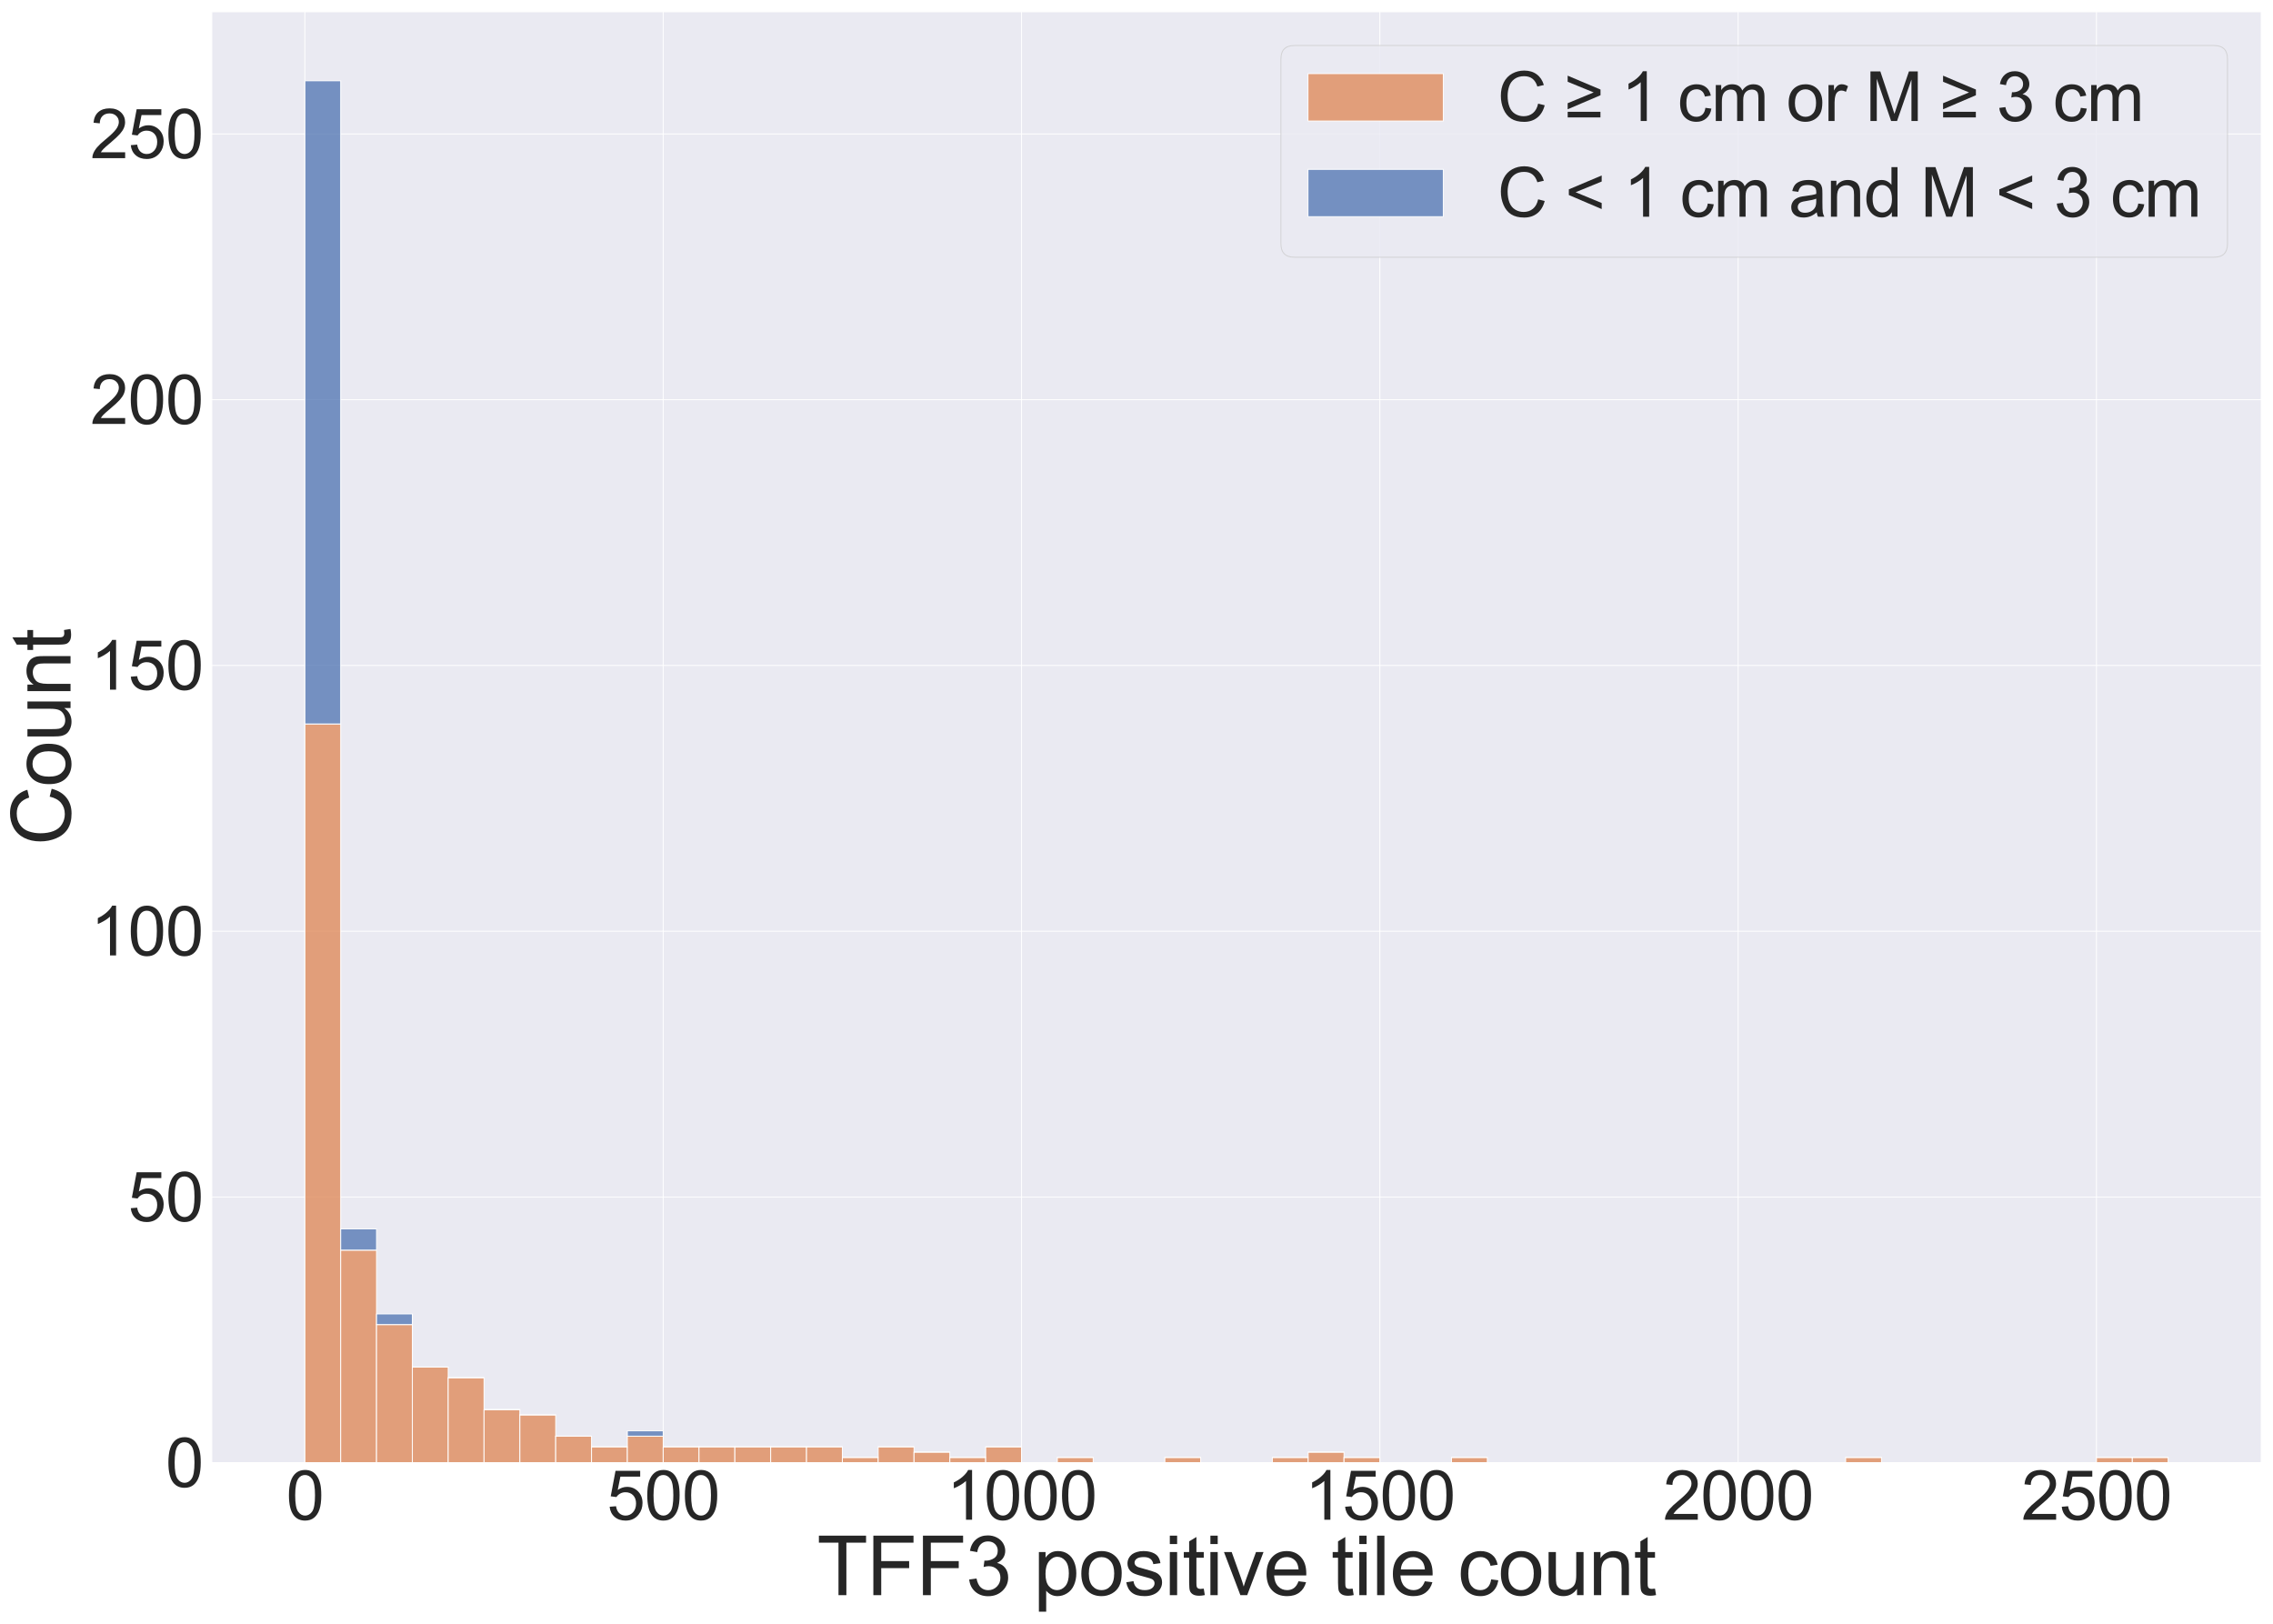 <?xml version="1.0" encoding="utf-8" standalone="no"?>
<!DOCTYPE svg PUBLIC "-//W3C//DTD SVG 1.1//EN"
  "http://www.w3.org/Graphics/SVG/1.1/DTD/svg11.dtd">
<svg height="1800pt" version="1.1" viewBox="0 0 2520 1800" width="2520pt" xmlns="http://www.w3.org/2000/svg" xmlns:xlink="http://www.w3.org/1999/xlink">
 <defs>
  <style type="text/css">*{stroke-linecap:butt;stroke-linejoin:round;}</style>
 </defs>
 <g id="figure_1">
  <g id="patch_1">
   <path d="M 0 1800 
L 2520 1800 
L 2520 0 
L 0 0 
z
" style="fill:#ffffff;"/>
  </g>
  <g id="axes_1">
   <g id="patch_2">
    <path d="M 234.71 1621.54 
L 2507.04 1621.54 
L 2507.04 12.96 
L 234.71 12.96 
z
" style="fill:#eaeaf2;"/>
   </g>
   <g id="matplotlib.axis_1">
    <g id="xtick_1">
     <g id="line2d_1">
      <path clip-path="url(#pf1bf9f53ad)" d="M 337.998 1621.54 
L 337.998 12.96 
" style="fill:none;stroke:#ffffff;stroke-linecap:round;"/>
     </g>
     <g id="text_1">
      <!-- 0 -->
      <g style="fill:#262626;" transform="translate(317.144 1684.724)scale(0.75 -0.75)">
       <defs>
        <path d="M 266 2259 
Q 266 3072 433 3567 
Q 600 4063 929 4331 
Q 1259 4600 1759 4600 
Q 2128 4600 2406 4451 
Q 2684 4303 2865 4023 
Q 3047 3744 3150 3342 
Q 3253 2941 3253 2259 
Q 3253 1453 3087 958 
Q 2922 463 2592 192 
Q 2263 -78 1759 -78 
Q 1097 -78 719 397 
Q 266 969 266 2259 
z
M 844 2259 
Q 844 1131 1108 757 
Q 1372 384 1759 384 
Q 2147 384 2411 759 
Q 2675 1134 2675 2259 
Q 2675 3391 2411 3762 
Q 2147 4134 1753 4134 
Q 1366 4134 1134 3806 
Q 844 3388 844 2259 
z
" id="ArialMT-30" transform="scale(0.016)"/>
       </defs>
       <use xlink:href="#ArialMT-30"/>
      </g>
     </g>
    </g>
    <g id="xtick_2">
     <g id="line2d_2">
      <path clip-path="url(#pf1bf9f53ad)" d="M 735.258 1621.54 
L 735.258 12.96 
" style="fill:none;stroke:#ffffff;stroke-linecap:round;"/>
     </g>
     <g id="text_2">
      <!-- 500 -->
      <g style="fill:#262626;" transform="translate(672.698 1684.724)scale(0.75 -0.75)">
       <defs>
        <path d="M 266 1200 
L 856 1250 
Q 922 819 1161 601 
Q 1400 384 1738 384 
Q 2144 384 2425 690 
Q 2706 997 2706 1503 
Q 2706 1984 2436 2262 
Q 2166 2541 1728 2541 
Q 1456 2541 1237 2417 
Q 1019 2294 894 2097 
L 366 2166 
L 809 4519 
L 3088 4519 
L 3088 3981 
L 1259 3981 
L 1013 2750 
Q 1425 3038 1878 3038 
Q 2478 3038 2890 2622 
Q 3303 2206 3303 1553 
Q 3303 931 2941 478 
Q 2500 -78 1738 -78 
Q 1113 -78 717 272 
Q 322 622 266 1200 
z
" id="ArialMT-35" transform="scale(0.016)"/>
       </defs>
       <use xlink:href="#ArialMT-35"/>
       <use x="55.615" xlink:href="#ArialMT-30"/>
       <use x="111.23" xlink:href="#ArialMT-30"/>
      </g>
     </g>
    </g>
    <g id="xtick_3">
     <g id="line2d_3">
      <path clip-path="url(#pf1bf9f53ad)" d="M 1132.519 1621.54 
L 1132.519 12.96 
" style="fill:none;stroke:#ffffff;stroke-linecap:round;"/>
     </g>
     <g id="text_3">
      <!-- 1000 -->
      <g style="fill:#262626;" transform="translate(1049.105 1684.724)scale(0.75 -0.75)">
       <defs>
        <path d="M 2384 0 
L 1822 0 
L 1822 3584 
Q 1619 3391 1289 3197 
Q 959 3003 697 2906 
L 697 3450 
Q 1169 3672 1522 3987 
Q 1875 4303 2022 4600 
L 2384 4600 
L 2384 0 
z
" id="ArialMT-31" transform="scale(0.016)"/>
       </defs>
       <use xlink:href="#ArialMT-31"/>
       <use x="55.615" xlink:href="#ArialMT-30"/>
       <use x="111.23" xlink:href="#ArialMT-30"/>
       <use x="166.846" xlink:href="#ArialMT-30"/>
      </g>
     </g>
    </g>
    <g id="xtick_4">
     <g id="line2d_4">
      <path clip-path="url(#pf1bf9f53ad)" d="M 1529.779 1621.54 
L 1529.779 12.96 
" style="fill:none;stroke:#ffffff;stroke-linecap:round;"/>
     </g>
     <g id="text_4">
      <!-- 1500 -->
      <g style="fill:#262626;" transform="translate(1446.365 1684.724)scale(0.75 -0.75)">
       <use xlink:href="#ArialMT-31"/>
       <use x="55.615" xlink:href="#ArialMT-35"/>
       <use x="111.23" xlink:href="#ArialMT-30"/>
       <use x="166.846" xlink:href="#ArialMT-30"/>
      </g>
     </g>
    </g>
    <g id="xtick_5">
     <g id="line2d_5">
      <path clip-path="url(#pf1bf9f53ad)" d="M 1927.04 1621.54 
L 1927.04 12.96 
" style="fill:none;stroke:#ffffff;stroke-linecap:round;"/>
     </g>
     <g id="text_5">
      <!-- 2000 -->
      <g style="fill:#262626;" transform="translate(1843.626 1684.724)scale(0.75 -0.75)">
       <defs>
        <path d="M 3222 541 
L 3222 0 
L 194 0 
Q 188 203 259 391 
Q 375 700 629 1000 
Q 884 1300 1366 1694 
Q 2113 2306 2375 2664 
Q 2638 3022 2638 3341 
Q 2638 3675 2398 3904 
Q 2159 4134 1775 4134 
Q 1369 4134 1125 3890 
Q 881 3647 878 3216 
L 300 3275 
Q 359 3922 746 4261 
Q 1134 4600 1788 4600 
Q 2447 4600 2831 4234 
Q 3216 3869 3216 3328 
Q 3216 3053 3103 2787 
Q 2991 2522 2730 2228 
Q 2469 1934 1863 1422 
Q 1356 997 1212 845 
Q 1069 694 975 541 
L 3222 541 
z
" id="ArialMT-32" transform="scale(0.016)"/>
       </defs>
       <use xlink:href="#ArialMT-32"/>
       <use x="55.615" xlink:href="#ArialMT-30"/>
       <use x="111.23" xlink:href="#ArialMT-30"/>
       <use x="166.846" xlink:href="#ArialMT-30"/>
      </g>
     </g>
    </g>
    <g id="xtick_6">
     <g id="line2d_6">
      <path clip-path="url(#pf1bf9f53ad)" d="M 2324.3 1621.54 
L 2324.3 12.96 
" style="fill:none;stroke:#ffffff;stroke-linecap:round;"/>
     </g>
     <g id="text_6">
      <!-- 2500 -->
      <g style="fill:#262626;" transform="translate(2240.886 1684.724)scale(0.75 -0.75)">
       <use xlink:href="#ArialMT-32"/>
       <use x="55.615" xlink:href="#ArialMT-35"/>
       <use x="111.23" xlink:href="#ArialMT-30"/>
       <use x="166.846" xlink:href="#ArialMT-30"/>
      </g>
     </g>
    </g>
    <g id="text_7">
     <!-- TFF3 positive tile count -->
     <g style="fill:#262626;" transform="translate(905.723 1768.317)scale(0.9 -0.9)">
      <defs>
       <path d="M 1659 0 
L 1659 4041 
L 150 4041 
L 150 4581 
L 3781 4581 
L 3781 4041 
L 2266 4041 
L 2266 0 
L 1659 0 
z
" id="ArialMT-54" transform="scale(0.016)"/>
       <path d="M 525 0 
L 525 4581 
L 3616 4581 
L 3616 4041 
L 1131 4041 
L 1131 2622 
L 3281 2622 
L 3281 2081 
L 1131 2081 
L 1131 0 
L 525 0 
z
" id="ArialMT-46" transform="scale(0.016)"/>
       <path d="M 269 1209 
L 831 1284 
Q 928 806 1161 595 
Q 1394 384 1728 384 
Q 2125 384 2398 659 
Q 2672 934 2672 1341 
Q 2672 1728 2419 1979 
Q 2166 2231 1775 2231 
Q 1616 2231 1378 2169 
L 1441 2663 
Q 1497 2656 1531 2656 
Q 1891 2656 2178 2843 
Q 2466 3031 2466 3422 
Q 2466 3731 2256 3934 
Q 2047 4138 1716 4138 
Q 1388 4138 1169 3931 
Q 950 3725 888 3313 
L 325 3413 
Q 428 3978 793 4289 
Q 1159 4600 1703 4600 
Q 2078 4600 2393 4439 
Q 2709 4278 2876 4000 
Q 3044 3722 3044 3409 
Q 3044 3113 2884 2869 
Q 2725 2625 2413 2481 
Q 2819 2388 3044 2092 
Q 3269 1797 3269 1353 
Q 3269 753 2831 336 
Q 2394 -81 1725 -81 
Q 1122 -81 723 278 
Q 325 638 269 1209 
z
" id="ArialMT-33" transform="scale(0.016)"/>
       <path id="ArialMT-20" transform="scale(0.016)"/>
       <path d="M 422 -1272 
L 422 3319 
L 934 3319 
L 934 2888 
Q 1116 3141 1344 3267 
Q 1572 3394 1897 3394 
Q 2322 3394 2647 3175 
Q 2972 2956 3137 2557 
Q 3303 2159 3303 1684 
Q 3303 1175 3120 767 
Q 2938 359 2589 142 
Q 2241 -75 1856 -75 
Q 1575 -75 1351 44 
Q 1128 163 984 344 
L 984 -1272 
L 422 -1272 
z
M 931 1641 
Q 931 1000 1190 694 
Q 1450 388 1819 388 
Q 2194 388 2461 705 
Q 2728 1022 2728 1688 
Q 2728 2322 2467 2637 
Q 2206 2953 1844 2953 
Q 1484 2953 1207 2617 
Q 931 2281 931 1641 
z
" id="ArialMT-70" transform="scale(0.016)"/>
       <path d="M 213 1659 
Q 213 2581 725 3025 
Q 1153 3394 1769 3394 
Q 2453 3394 2887 2945 
Q 3322 2497 3322 1706 
Q 3322 1066 3130 698 
Q 2938 331 2570 128 
Q 2203 -75 1769 -75 
Q 1072 -75 642 372 
Q 213 819 213 1659 
z
M 791 1659 
Q 791 1022 1069 705 
Q 1347 388 1769 388 
Q 2188 388 2466 706 
Q 2744 1025 2744 1678 
Q 2744 2294 2464 2611 
Q 2184 2928 1769 2928 
Q 1347 2928 1069 2612 
Q 791 2297 791 1659 
z
" id="ArialMT-6f" transform="scale(0.016)"/>
       <path d="M 197 991 
L 753 1078 
Q 800 744 1014 566 
Q 1228 388 1613 388 
Q 2000 388 2187 545 
Q 2375 703 2375 916 
Q 2375 1106 2209 1216 
Q 2094 1291 1634 1406 
Q 1016 1563 777 1677 
Q 538 1791 414 1992 
Q 291 2194 291 2438 
Q 291 2659 392 2848 
Q 494 3038 669 3163 
Q 800 3259 1026 3326 
Q 1253 3394 1513 3394 
Q 1903 3394 2198 3281 
Q 2494 3169 2634 2976 
Q 2775 2784 2828 2463 
L 2278 2388 
Q 2241 2644 2061 2787 
Q 1881 2931 1553 2931 
Q 1166 2931 1000 2803 
Q 834 2675 834 2503 
Q 834 2394 903 2306 
Q 972 2216 1119 2156 
Q 1203 2125 1616 2013 
Q 2213 1853 2448 1751 
Q 2684 1650 2818 1456 
Q 2953 1263 2953 975 
Q 2953 694 2789 445 
Q 2625 197 2315 61 
Q 2006 -75 1616 -75 
Q 969 -75 630 194 
Q 291 463 197 991 
z
" id="ArialMT-73" transform="scale(0.016)"/>
       <path d="M 425 3934 
L 425 4581 
L 988 4581 
L 988 3934 
L 425 3934 
z
M 425 0 
L 425 3319 
L 988 3319 
L 988 0 
L 425 0 
z
" id="ArialMT-69" transform="scale(0.016)"/>
       <path d="M 1650 503 
L 1731 6 
Q 1494 -44 1306 -44 
Q 1000 -44 831 53 
Q 663 150 594 308 
Q 525 466 525 972 
L 525 2881 
L 113 2881 
L 113 3319 
L 525 3319 
L 525 4141 
L 1084 4478 
L 1084 3319 
L 1650 3319 
L 1650 2881 
L 1084 2881 
L 1084 941 
Q 1084 700 1114 631 
Q 1144 563 1211 522 
Q 1278 481 1403 481 
Q 1497 481 1650 503 
z
" id="ArialMT-74" transform="scale(0.016)"/>
       <path d="M 1344 0 
L 81 3319 
L 675 3319 
L 1388 1331 
Q 1503 1009 1600 663 
Q 1675 925 1809 1294 
L 2547 3319 
L 3125 3319 
L 1869 0 
L 1344 0 
z
" id="ArialMT-76" transform="scale(0.016)"/>
       <path d="M 2694 1069 
L 3275 997 
Q 3138 488 2766 206 
Q 2394 -75 1816 -75 
Q 1088 -75 661 373 
Q 234 822 234 1631 
Q 234 2469 665 2931 
Q 1097 3394 1784 3394 
Q 2450 3394 2872 2941 
Q 3294 2488 3294 1666 
Q 3294 1616 3291 1516 
L 816 1516 
Q 847 969 1125 678 
Q 1403 388 1819 388 
Q 2128 388 2347 550 
Q 2566 713 2694 1069 
z
M 847 1978 
L 2700 1978 
Q 2663 2397 2488 2606 
Q 2219 2931 1791 2931 
Q 1403 2931 1139 2672 
Q 875 2413 847 1978 
z
" id="ArialMT-65" transform="scale(0.016)"/>
       <path d="M 409 0 
L 409 4581 
L 972 4581 
L 972 0 
L 409 0 
z
" id="ArialMT-6c" transform="scale(0.016)"/>
       <path d="M 2588 1216 
L 3141 1144 
Q 3050 572 2676 248 
Q 2303 -75 1759 -75 
Q 1078 -75 664 370 
Q 250 816 250 1647 
Q 250 2184 428 2587 
Q 606 2991 970 3192 
Q 1334 3394 1763 3394 
Q 2303 3394 2647 3120 
Q 2991 2847 3088 2344 
L 2541 2259 
Q 2463 2594 2264 2762 
Q 2066 2931 1784 2931 
Q 1359 2931 1093 2626 
Q 828 2322 828 1663 
Q 828 994 1084 691 
Q 1341 388 1753 388 
Q 2084 388 2306 591 
Q 2528 794 2588 1216 
z
" id="ArialMT-63" transform="scale(0.016)"/>
       <path d="M 2597 0 
L 2597 488 
Q 2209 -75 1544 -75 
Q 1250 -75 995 37 
Q 741 150 617 320 
Q 494 491 444 738 
Q 409 903 409 1263 
L 409 3319 
L 972 3319 
L 972 1478 
Q 972 1038 1006 884 
Q 1059 663 1231 536 
Q 1403 409 1656 409 
Q 1909 409 2131 539 
Q 2353 669 2445 892 
Q 2538 1116 2538 1541 
L 2538 3319 
L 3100 3319 
L 3100 0 
L 2597 0 
z
" id="ArialMT-75" transform="scale(0.016)"/>
       <path d="M 422 0 
L 422 3319 
L 928 3319 
L 928 2847 
Q 1294 3394 1984 3394 
Q 2284 3394 2536 3286 
Q 2788 3178 2913 3003 
Q 3038 2828 3088 2588 
Q 3119 2431 3119 2041 
L 3119 0 
L 2556 0 
L 2556 2019 
Q 2556 2363 2490 2533 
Q 2425 2703 2258 2804 
Q 2091 2906 1866 2906 
Q 1506 2906 1245 2678 
Q 984 2450 984 1813 
L 984 0 
L 422 0 
z
" id="ArialMT-6e" transform="scale(0.016)"/>
      </defs>
      <use xlink:href="#ArialMT-54"/>
      <use x="61.084" xlink:href="#ArialMT-46"/>
      <use x="122.168" xlink:href="#ArialMT-46"/>
      <use x="183.252" xlink:href="#ArialMT-33"/>
      <use x="238.867" xlink:href="#ArialMT-20"/>
      <use x="266.65" xlink:href="#ArialMT-70"/>
      <use x="322.266" xlink:href="#ArialMT-6f"/>
      <use x="377.881" xlink:href="#ArialMT-73"/>
      <use x="427.881" xlink:href="#ArialMT-69"/>
      <use x="450.098" xlink:href="#ArialMT-74"/>
      <use x="477.881" xlink:href="#ArialMT-69"/>
      <use x="500.098" xlink:href="#ArialMT-76"/>
      <use x="550.098" xlink:href="#ArialMT-65"/>
      <use x="605.713" xlink:href="#ArialMT-20"/>
      <use x="633.496" xlink:href="#ArialMT-74"/>
      <use x="661.279" xlink:href="#ArialMT-69"/>
      <use x="683.496" xlink:href="#ArialMT-6c"/>
      <use x="705.713" xlink:href="#ArialMT-65"/>
      <use x="761.328" xlink:href="#ArialMT-20"/>
      <use x="789.111" xlink:href="#ArialMT-63"/>
      <use x="839.111" xlink:href="#ArialMT-6f"/>
      <use x="894.727" xlink:href="#ArialMT-75"/>
      <use x="950.342" xlink:href="#ArialMT-6e"/>
      <use x="1005.957" xlink:href="#ArialMT-74"/>
     </g>
    </g>
   </g>
   <g id="matplotlib.axis_2">
    <g id="ytick_1">
     <g id="line2d_7">
      <path clip-path="url(#pf1bf9f53ad)" d="M 234.71 1621.54 
L 2507.04 1621.54 
" style="fill:none;stroke:#ffffff;stroke-linecap:round;"/>
     </g>
     <g id="text_8">
      <!-- 0 -->
      <g style="fill:#262626;" transform="translate(183.503 1648.382)scale(0.75 -0.75)">
       <use xlink:href="#ArialMT-30"/>
      </g>
     </g>
    </g>
    <g id="ytick_2">
     <g id="line2d_8">
      <path clip-path="url(#pf1bf9f53ad)" d="M 234.71 1326.928 
L 2507.04 1326.928 
" style="fill:none;stroke:#ffffff;stroke-linecap:round;"/>
     </g>
     <g id="text_9">
      <!-- 50 -->
      <g style="fill:#262626;" transform="translate(141.796 1353.77)scale(0.75 -0.75)">
       <use xlink:href="#ArialMT-35"/>
       <use x="55.615" xlink:href="#ArialMT-30"/>
      </g>
     </g>
    </g>
    <g id="ytick_3">
     <g id="line2d_9">
      <path clip-path="url(#pf1bf9f53ad)" d="M 234.71 1032.317 
L 2507.04 1032.317 
" style="fill:none;stroke:#ffffff;stroke-linecap:round;"/>
     </g>
     <g id="text_10">
      <!-- 100 -->
      <g style="fill:#262626;" transform="translate(100.089 1059.158)scale(0.75 -0.75)">
       <use xlink:href="#ArialMT-31"/>
       <use x="55.615" xlink:href="#ArialMT-30"/>
       <use x="111.23" xlink:href="#ArialMT-30"/>
      </g>
     </g>
    </g>
    <g id="ytick_4">
     <g id="line2d_10">
      <path clip-path="url(#pf1bf9f53ad)" d="M 234.71 737.705 
L 2507.04 737.705 
" style="fill:none;stroke:#ffffff;stroke-linecap:round;"/>
     </g>
     <g id="text_11">
      <!-- 150 -->
      <g style="fill:#262626;" transform="translate(100.089 764.547)scale(0.75 -0.75)">
       <use xlink:href="#ArialMT-31"/>
       <use x="55.615" xlink:href="#ArialMT-35"/>
       <use x="111.23" xlink:href="#ArialMT-30"/>
      </g>
     </g>
    </g>
    <g id="ytick_5">
     <g id="line2d_11">
      <path clip-path="url(#pf1bf9f53ad)" d="M 234.71 443.093 
L 2507.04 443.093 
" style="fill:none;stroke:#ffffff;stroke-linecap:round;"/>
     </g>
     <g id="text_12">
      <!-- 200 -->
      <g style="fill:#262626;" transform="translate(100.089 469.935)scale(0.75 -0.75)">
       <use xlink:href="#ArialMT-32"/>
       <use x="55.615" xlink:href="#ArialMT-30"/>
       <use x="111.23" xlink:href="#ArialMT-30"/>
      </g>
     </g>
    </g>
    <g id="ytick_6">
     <g id="line2d_12">
      <path clip-path="url(#pf1bf9f53ad)" d="M 234.71 148.481 
L 2507.04 148.481 
" style="fill:none;stroke:#ffffff;stroke-linecap:round;"/>
     </g>
     <g id="text_13">
      <!-- 250 -->
      <g style="fill:#262626;" transform="translate(100.089 175.323)scale(0.75 -0.75)">
       <use xlink:href="#ArialMT-32"/>
       <use x="55.615" xlink:href="#ArialMT-35"/>
       <use x="111.23" xlink:href="#ArialMT-30"/>
      </g>
     </g>
    </g>
    <g id="text_14">
     <!-- Count -->
     <g style="fill:#262626;" transform="translate(78.201 937.323)rotate(-90)scale(0.9 -0.9)">
      <defs>
       <path d="M 3763 1606 
L 4369 1453 
Q 4178 706 3683 314 
Q 3188 -78 2472 -78 
Q 1731 -78 1267 223 
Q 803 525 561 1097 
Q 319 1669 319 2325 
Q 319 3041 592 3573 
Q 866 4106 1370 4382 
Q 1875 4659 2481 4659 
Q 3169 4659 3637 4309 
Q 4106 3959 4291 3325 
L 3694 3184 
Q 3534 3684 3231 3912 
Q 2928 4141 2469 4141 
Q 1941 4141 1586 3887 
Q 1231 3634 1087 3207 
Q 944 2781 944 2328 
Q 944 1744 1114 1308 
Q 1284 872 1643 656 
Q 2003 441 2422 441 
Q 2931 441 3284 734 
Q 3638 1028 3763 1606 
z
" id="ArialMT-43" transform="scale(0.016)"/>
      </defs>
      <use xlink:href="#ArialMT-43"/>
      <use x="72.217" xlink:href="#ArialMT-6f"/>
      <use x="127.832" xlink:href="#ArialMT-75"/>
      <use x="183.447" xlink:href="#ArialMT-6e"/>
      <use x="239.062" xlink:href="#ArialMT-74"/>
     </g>
    </g>
   </g>
   <g id="patch_3">
    <path clip-path="url(#pf1bf9f53ad)" d="M 337.998 1621.54 
L 377.724 1621.54 
L 377.724 802.519 
L 337.998 802.519 
z
" style="fill:#dd8452;fill-opacity:0.75;stroke:#ffffff;stroke-linejoin:miter;"/>
   </g>
   <g id="patch_4">
    <path clip-path="url(#pf1bf9f53ad)" d="M 377.724 1621.54 
L 417.45 1621.54 
L 417.45 1385.851 
L 377.724 1385.851 
z
" style="fill:#dd8452;fill-opacity:0.75;stroke:#ffffff;stroke-linejoin:miter;"/>
   </g>
   <g id="patch_5">
    <path clip-path="url(#pf1bf9f53ad)" d="M 417.45 1621.54 
L 457.176 1621.54 
L 457.176 1468.342 
L 417.45 1468.342 
z
" style="fill:#dd8452;fill-opacity:0.75;stroke:#ffffff;stroke-linejoin:miter;"/>
   </g>
   <g id="patch_6">
    <path clip-path="url(#pf1bf9f53ad)" d="M 457.176 1621.54 
L 496.902 1621.54 
L 496.902 1515.48 
L 457.176 1515.48 
z
" style="fill:#dd8452;fill-opacity:0.75;stroke:#ffffff;stroke-linejoin:miter;"/>
   </g>
   <g id="patch_7">
    <path clip-path="url(#pf1bf9f53ad)" d="M 496.902 1621.54 
L 536.628 1621.54 
L 536.628 1527.264 
L 496.902 1527.264 
z
" style="fill:#dd8452;fill-opacity:0.75;stroke:#ffffff;stroke-linejoin:miter;"/>
   </g>
   <g id="patch_8">
    <path clip-path="url(#pf1bf9f53ad)" d="M 536.628 1621.54 
L 576.354 1621.54 
L 576.354 1562.618 
L 536.628 1562.618 
z
" style="fill:#dd8452;fill-opacity:0.75;stroke:#ffffff;stroke-linejoin:miter;"/>
   </g>
   <g id="patch_9">
    <path clip-path="url(#pf1bf9f53ad)" d="M 576.354 1621.54 
L 616.08 1621.54 
L 616.08 1568.51 
L 576.354 1568.51 
z
" style="fill:#dd8452;fill-opacity:0.75;stroke:#ffffff;stroke-linejoin:miter;"/>
   </g>
   <g id="patch_10">
    <path clip-path="url(#pf1bf9f53ad)" d="M 616.08 1621.54 
L 655.806 1621.54 
L 655.806 1592.079 
L 616.08 1592.079 
z
" style="fill:#dd8452;fill-opacity:0.75;stroke:#ffffff;stroke-linejoin:miter;"/>
   </g>
   <g id="patch_11">
    <path clip-path="url(#pf1bf9f53ad)" d="M 655.806 1621.54 
L 695.532 1621.54 
L 695.532 1603.863 
L 655.806 1603.863 
z
" style="fill:#dd8452;fill-opacity:0.75;stroke:#ffffff;stroke-linejoin:miter;"/>
   </g>
   <g id="patch_12">
    <path clip-path="url(#pf1bf9f53ad)" d="M 695.532 1621.54 
L 735.258 1621.54 
L 735.258 1592.079 
L 695.532 1592.079 
z
" style="fill:#dd8452;fill-opacity:0.75;stroke:#ffffff;stroke-linejoin:miter;"/>
   </g>
   <g id="patch_13">
    <path clip-path="url(#pf1bf9f53ad)" d="M 735.258 1621.54 
L 774.984 1621.54 
L 774.984 1603.863 
L 735.258 1603.863 
z
" style="fill:#dd8452;fill-opacity:0.75;stroke:#ffffff;stroke-linejoin:miter;"/>
   </g>
   <g id="patch_14">
    <path clip-path="url(#pf1bf9f53ad)" d="M 774.984 1621.54 
L 814.71 1621.54 
L 814.71 1603.863 
L 774.984 1603.863 
z
" style="fill:#dd8452;fill-opacity:0.75;stroke:#ffffff;stroke-linejoin:miter;"/>
   </g>
   <g id="patch_15">
    <path clip-path="url(#pf1bf9f53ad)" d="M 814.71 1621.54 
L 854.436 1621.54 
L 854.436 1603.863 
L 814.71 1603.863 
z
" style="fill:#dd8452;fill-opacity:0.75;stroke:#ffffff;stroke-linejoin:miter;"/>
   </g>
   <g id="patch_16">
    <path clip-path="url(#pf1bf9f53ad)" d="M 854.436 1621.54 
L 894.162 1621.54 
L 894.162 1603.863 
L 854.436 1603.863 
z
" style="fill:#dd8452;fill-opacity:0.75;stroke:#ffffff;stroke-linejoin:miter;"/>
   </g>
   <g id="patch_17">
    <path clip-path="url(#pf1bf9f53ad)" d="M 894.162 1621.54 
L 933.888 1621.54 
L 933.888 1603.863 
L 894.162 1603.863 
z
" style="fill:#dd8452;fill-opacity:0.75;stroke:#ffffff;stroke-linejoin:miter;"/>
   </g>
   <g id="patch_18">
    <path clip-path="url(#pf1bf9f53ad)" d="M 933.888 1621.54 
L 973.615 1621.54 
L 973.615 1615.648 
L 933.888 1615.648 
z
" style="fill:#dd8452;fill-opacity:0.75;stroke:#ffffff;stroke-linejoin:miter;"/>
   </g>
   <g id="patch_19">
    <path clip-path="url(#pf1bf9f53ad)" d="M 973.615 1621.54 
L 1013.341 1621.54 
L 1013.341 1603.863 
L 973.615 1603.863 
z
" style="fill:#dd8452;fill-opacity:0.75;stroke:#ffffff;stroke-linejoin:miter;"/>
   </g>
   <g id="patch_20">
    <path clip-path="url(#pf1bf9f53ad)" d="M 1013.341 1621.54 
L 1053.067 1621.54 
L 1053.067 1609.756 
L 1013.341 1609.756 
z
" style="fill:#dd8452;fill-opacity:0.75;stroke:#ffffff;stroke-linejoin:miter;"/>
   </g>
   <g id="patch_21">
    <path clip-path="url(#pf1bf9f53ad)" d="M 1053.067 1621.54 
L 1092.793 1621.54 
L 1092.793 1615.648 
L 1053.067 1615.648 
z
" style="fill:#dd8452;fill-opacity:0.75;stroke:#ffffff;stroke-linejoin:miter;"/>
   </g>
   <g id="patch_22">
    <path clip-path="url(#pf1bf9f53ad)" d="M 1092.793 1621.54 
L 1132.519 1621.54 
L 1132.519 1603.863 
L 1092.793 1603.863 
z
" style="fill:#dd8452;fill-opacity:0.75;stroke:#ffffff;stroke-linejoin:miter;"/>
   </g>
   <g id="patch_23">
    <path clip-path="url(#pf1bf9f53ad)" d="M 1132.519 1621.54 
L 1172.245 1621.54 
L 1172.245 1621.54 
L 1132.519 1621.54 
z
" style="fill:#dd8452;fill-opacity:0.75;stroke:#ffffff;stroke-linejoin:miter;"/>
   </g>
   <g id="patch_24">
    <path clip-path="url(#pf1bf9f53ad)" d="M 1172.245 1621.54 
L 1211.971 1621.54 
L 1211.971 1615.648 
L 1172.245 1615.648 
z
" style="fill:#dd8452;fill-opacity:0.75;stroke:#ffffff;stroke-linejoin:miter;"/>
   </g>
   <g id="patch_25">
    <path clip-path="url(#pf1bf9f53ad)" d="M 1211.971 1621.54 
L 1251.697 1621.54 
L 1251.697 1621.54 
L 1211.971 1621.54 
z
" style="fill:#dd8452;fill-opacity:0.75;stroke:#ffffff;stroke-linejoin:miter;"/>
   </g>
   <g id="patch_26">
    <path clip-path="url(#pf1bf9f53ad)" d="M 1251.697 1621.54 
L 1291.423 1621.54 
L 1291.423 1621.54 
L 1251.697 1621.54 
z
" style="fill:#dd8452;fill-opacity:0.75;stroke:#ffffff;stroke-linejoin:miter;"/>
   </g>
   <g id="patch_27">
    <path clip-path="url(#pf1bf9f53ad)" d="M 1291.423 1621.54 
L 1331.149 1621.54 
L 1331.149 1615.648 
L 1291.423 1615.648 
z
" style="fill:#dd8452;fill-opacity:0.75;stroke:#ffffff;stroke-linejoin:miter;"/>
   </g>
   <g id="patch_28">
    <path clip-path="url(#pf1bf9f53ad)" d="M 1331.149 1621.54 
L 1370.875 1621.54 
L 1370.875 1621.54 
L 1331.149 1621.54 
z
" style="fill:#dd8452;fill-opacity:0.75;stroke:#ffffff;stroke-linejoin:miter;"/>
   </g>
   <g id="patch_29">
    <path clip-path="url(#pf1bf9f53ad)" d="M 1370.875 1621.54 
L 1410.601 1621.54 
L 1410.601 1621.54 
L 1370.875 1621.54 
z
" style="fill:#dd8452;fill-opacity:0.75;stroke:#ffffff;stroke-linejoin:miter;"/>
   </g>
   <g id="patch_30">
    <path clip-path="url(#pf1bf9f53ad)" d="M 1410.601 1621.54 
L 1450.327 1621.54 
L 1450.327 1615.648 
L 1410.601 1615.648 
z
" style="fill:#dd8452;fill-opacity:0.75;stroke:#ffffff;stroke-linejoin:miter;"/>
   </g>
   <g id="patch_31">
    <path clip-path="url(#pf1bf9f53ad)" d="M 1450.327 1621.54 
L 1490.053 1621.54 
L 1490.053 1609.756 
L 1450.327 1609.756 
z
" style="fill:#dd8452;fill-opacity:0.75;stroke:#ffffff;stroke-linejoin:miter;"/>
   </g>
   <g id="patch_32">
    <path clip-path="url(#pf1bf9f53ad)" d="M 1490.053 1621.54 
L 1529.779 1621.54 
L 1529.779 1615.648 
L 1490.053 1615.648 
z
" style="fill:#dd8452;fill-opacity:0.75;stroke:#ffffff;stroke-linejoin:miter;"/>
   </g>
   <g id="patch_33">
    <path clip-path="url(#pf1bf9f53ad)" d="M 1529.779 1621.54 
L 1569.505 1621.54 
L 1569.505 1621.54 
L 1529.779 1621.54 
z
" style="fill:#dd8452;fill-opacity:0.75;stroke:#ffffff;stroke-linejoin:miter;"/>
   </g>
   <g id="patch_34">
    <path clip-path="url(#pf1bf9f53ad)" d="M 1569.505 1621.54 
L 1609.231 1621.54 
L 1609.231 1621.54 
L 1569.505 1621.54 
z
" style="fill:#dd8452;fill-opacity:0.75;stroke:#ffffff;stroke-linejoin:miter;"/>
   </g>
   <g id="patch_35">
    <path clip-path="url(#pf1bf9f53ad)" d="M 1609.231 1621.54 
L 1648.957 1621.54 
L 1648.957 1615.648 
L 1609.231 1615.648 
z
" style="fill:#dd8452;fill-opacity:0.75;stroke:#ffffff;stroke-linejoin:miter;"/>
   </g>
   <g id="patch_36">
    <path clip-path="url(#pf1bf9f53ad)" d="M 1648.957 1621.54 
L 1688.683 1621.54 
L 1688.683 1621.54 
L 1648.957 1621.54 
z
" style="fill:#dd8452;fill-opacity:0.75;stroke:#ffffff;stroke-linejoin:miter;"/>
   </g>
   <g id="patch_37">
    <path clip-path="url(#pf1bf9f53ad)" d="M 1688.683 1621.54 
L 1728.409 1621.54 
L 1728.409 1621.54 
L 1688.683 1621.54 
z
" style="fill:#dd8452;fill-opacity:0.75;stroke:#ffffff;stroke-linejoin:miter;"/>
   </g>
   <g id="patch_38">
    <path clip-path="url(#pf1bf9f53ad)" d="M 1728.409 1621.54 
L 1768.135 1621.54 
L 1768.135 1621.54 
L 1728.409 1621.54 
z
" style="fill:#dd8452;fill-opacity:0.75;stroke:#ffffff;stroke-linejoin:miter;"/>
   </g>
   <g id="patch_39">
    <path clip-path="url(#pf1bf9f53ad)" d="M 1768.135 1621.54 
L 1807.862 1621.54 
L 1807.862 1621.54 
L 1768.135 1621.54 
z
" style="fill:#dd8452;fill-opacity:0.75;stroke:#ffffff;stroke-linejoin:miter;"/>
   </g>
   <g id="patch_40">
    <path clip-path="url(#pf1bf9f53ad)" d="M 1807.862 1621.54 
L 1847.588 1621.54 
L 1847.588 1621.54 
L 1807.862 1621.54 
z
" style="fill:#dd8452;fill-opacity:0.75;stroke:#ffffff;stroke-linejoin:miter;"/>
   </g>
   <g id="patch_41">
    <path clip-path="url(#pf1bf9f53ad)" d="M 1847.588 1621.54 
L 1887.314 1621.54 
L 1887.314 1621.54 
L 1847.588 1621.54 
z
" style="fill:#dd8452;fill-opacity:0.75;stroke:#ffffff;stroke-linejoin:miter;"/>
   </g>
   <g id="patch_42">
    <path clip-path="url(#pf1bf9f53ad)" d="M 1887.314 1621.54 
L 1927.04 1621.54 
L 1927.04 1621.54 
L 1887.314 1621.54 
z
" style="fill:#dd8452;fill-opacity:0.75;stroke:#ffffff;stroke-linejoin:miter;"/>
   </g>
   <g id="patch_43">
    <path clip-path="url(#pf1bf9f53ad)" d="M 1927.04 1621.54 
L 1966.766 1621.54 
L 1966.766 1621.54 
L 1927.04 1621.54 
z
" style="fill:#dd8452;fill-opacity:0.75;stroke:#ffffff;stroke-linejoin:miter;"/>
   </g>
   <g id="patch_44">
    <path clip-path="url(#pf1bf9f53ad)" d="M 1966.766 1621.54 
L 2006.492 1621.54 
L 2006.492 1621.54 
L 1966.766 1621.54 
z
" style="fill:#dd8452;fill-opacity:0.75;stroke:#ffffff;stroke-linejoin:miter;"/>
   </g>
   <g id="patch_45">
    <path clip-path="url(#pf1bf9f53ad)" d="M 2006.492 1621.54 
L 2046.218 1621.54 
L 2046.218 1621.54 
L 2006.492 1621.54 
z
" style="fill:#dd8452;fill-opacity:0.75;stroke:#ffffff;stroke-linejoin:miter;"/>
   </g>
   <g id="patch_46">
    <path clip-path="url(#pf1bf9f53ad)" d="M 2046.218 1621.54 
L 2085.944 1621.54 
L 2085.944 1615.648 
L 2046.218 1615.648 
z
" style="fill:#dd8452;fill-opacity:0.75;stroke:#ffffff;stroke-linejoin:miter;"/>
   </g>
   <g id="patch_47">
    <path clip-path="url(#pf1bf9f53ad)" d="M 2085.944 1621.54 
L 2125.67 1621.54 
L 2125.67 1621.54 
L 2085.944 1621.54 
z
" style="fill:#dd8452;fill-opacity:0.75;stroke:#ffffff;stroke-linejoin:miter;"/>
   </g>
   <g id="patch_48">
    <path clip-path="url(#pf1bf9f53ad)" d="M 2125.67 1621.54 
L 2165.396 1621.54 
L 2165.396 1621.54 
L 2125.67 1621.54 
z
" style="fill:#dd8452;fill-opacity:0.75;stroke:#ffffff;stroke-linejoin:miter;"/>
   </g>
   <g id="patch_49">
    <path clip-path="url(#pf1bf9f53ad)" d="M 2165.396 1621.54 
L 2205.122 1621.54 
L 2205.122 1621.54 
L 2165.396 1621.54 
z
" style="fill:#dd8452;fill-opacity:0.75;stroke:#ffffff;stroke-linejoin:miter;"/>
   </g>
   <g id="patch_50">
    <path clip-path="url(#pf1bf9f53ad)" d="M 2205.122 1621.54 
L 2244.848 1621.54 
L 2244.848 1621.54 
L 2205.122 1621.54 
z
" style="fill:#dd8452;fill-opacity:0.75;stroke:#ffffff;stroke-linejoin:miter;"/>
   </g>
   <g id="patch_51">
    <path clip-path="url(#pf1bf9f53ad)" d="M 2244.848 1621.54 
L 2284.574 1621.54 
L 2284.574 1621.54 
L 2244.848 1621.54 
z
" style="fill:#dd8452;fill-opacity:0.75;stroke:#ffffff;stroke-linejoin:miter;"/>
   </g>
   <g id="patch_52">
    <path clip-path="url(#pf1bf9f53ad)" d="M 2284.574 1621.54 
L 2324.3 1621.54 
L 2324.3 1621.54 
L 2284.574 1621.54 
z
" style="fill:#dd8452;fill-opacity:0.75;stroke:#ffffff;stroke-linejoin:miter;"/>
   </g>
   <g id="patch_53">
    <path clip-path="url(#pf1bf9f53ad)" d="M 2324.3 1621.54 
L 2364.026 1621.54 
L 2364.026 1615.648 
L 2324.3 1615.648 
z
" style="fill:#dd8452;fill-opacity:0.75;stroke:#ffffff;stroke-linejoin:miter;"/>
   </g>
   <g id="patch_54">
    <path clip-path="url(#pf1bf9f53ad)" d="M 2364.026 1621.54 
L 2403.752 1621.54 
L 2403.752 1615.648 
L 2364.026 1615.648 
z
" style="fill:#dd8452;fill-opacity:0.75;stroke:#ffffff;stroke-linejoin:miter;"/>
   </g>
   <g id="patch_55">
    <path clip-path="url(#pf1bf9f53ad)" d="M 337.998 802.519 
L 377.724 802.519 
L 377.724 89.559 
L 337.998 89.559 
z
" style="fill:#4c72b0;fill-opacity:0.75;stroke:#ffffff;stroke-linejoin:miter;"/>
   </g>
   <g id="patch_56">
    <path clip-path="url(#pf1bf9f53ad)" d="M 377.724 1385.851 
L 417.45 1385.851 
L 417.45 1362.282 
L 377.724 1362.282 
z
" style="fill:#4c72b0;fill-opacity:0.75;stroke:#ffffff;stroke-linejoin:miter;"/>
   </g>
   <g id="patch_57">
    <path clip-path="url(#pf1bf9f53ad)" d="M 417.45 1468.342 
L 457.176 1468.342 
L 457.176 1456.557 
L 417.45 1456.557 
z
" style="fill:#4c72b0;fill-opacity:0.75;stroke:#ffffff;stroke-linejoin:miter;"/>
   </g>
   <g id="patch_58">
    <path clip-path="url(#pf1bf9f53ad)" d="M 457.176 1515.48 
L 496.902 1515.48 
L 496.902 1515.48 
L 457.176 1515.48 
z
" style="fill:#4c72b0;fill-opacity:0.75;stroke:#ffffff;stroke-linejoin:miter;"/>
   </g>
   <g id="patch_59">
    <path clip-path="url(#pf1bf9f53ad)" d="M 496.902 1527.264 
L 536.628 1527.264 
L 536.628 1527.264 
L 496.902 1527.264 
z
" style="fill:#4c72b0;fill-opacity:0.75;stroke:#ffffff;stroke-linejoin:miter;"/>
   </g>
   <g id="patch_60">
    <path clip-path="url(#pf1bf9f53ad)" d="M 536.628 1562.618 
L 576.354 1562.618 
L 576.354 1562.618 
L 536.628 1562.618 
z
" style="fill:#4c72b0;fill-opacity:0.75;stroke:#ffffff;stroke-linejoin:miter;"/>
   </g>
   <g id="patch_61">
    <path clip-path="url(#pf1bf9f53ad)" d="M 576.354 1568.51 
L 616.08 1568.51 
L 616.08 1568.51 
L 576.354 1568.51 
z
" style="fill:#4c72b0;fill-opacity:0.75;stroke:#ffffff;stroke-linejoin:miter;"/>
   </g>
   <g id="patch_62">
    <path clip-path="url(#pf1bf9f53ad)" d="M 616.08 1592.079 
L 655.806 1592.079 
L 655.806 1592.079 
L 616.08 1592.079 
z
" style="fill:#4c72b0;fill-opacity:0.75;stroke:#ffffff;stroke-linejoin:miter;"/>
   </g>
   <g id="patch_63">
    <path clip-path="url(#pf1bf9f53ad)" d="M 655.806 1603.863 
L 695.532 1603.863 
L 695.532 1603.863 
L 655.806 1603.863 
z
" style="fill:#4c72b0;fill-opacity:0.75;stroke:#ffffff;stroke-linejoin:miter;"/>
   </g>
   <g id="patch_64">
    <path clip-path="url(#pf1bf9f53ad)" d="M 695.532 1592.079 
L 735.258 1592.079 
L 735.258 1586.187 
L 695.532 1586.187 
z
" style="fill:#4c72b0;fill-opacity:0.75;stroke:#ffffff;stroke-linejoin:miter;"/>
   </g>
   <g id="patch_65">
    <path clip-path="url(#pf1bf9f53ad)" d="M 735.258 1603.863 
L 774.984 1603.863 
L 774.984 1603.863 
L 735.258 1603.863 
z
" style="fill:#4c72b0;fill-opacity:0.75;stroke:#ffffff;stroke-linejoin:miter;"/>
   </g>
   <g id="patch_66">
    <path clip-path="url(#pf1bf9f53ad)" d="M 774.984 1603.863 
L 814.71 1603.863 
L 814.71 1603.863 
L 774.984 1603.863 
z
" style="fill:#4c72b0;fill-opacity:0.75;stroke:#ffffff;stroke-linejoin:miter;"/>
   </g>
   <g id="patch_67">
    <path clip-path="url(#pf1bf9f53ad)" d="M 814.71 1603.863 
L 854.436 1603.863 
L 854.436 1603.863 
L 814.71 1603.863 
z
" style="fill:#4c72b0;fill-opacity:0.75;stroke:#ffffff;stroke-linejoin:miter;"/>
   </g>
   <g id="patch_68">
    <path clip-path="url(#pf1bf9f53ad)" d="M 854.436 1603.863 
L 894.162 1603.863 
L 894.162 1603.863 
L 854.436 1603.863 
z
" style="fill:#4c72b0;fill-opacity:0.75;stroke:#ffffff;stroke-linejoin:miter;"/>
   </g>
   <g id="patch_69">
    <path clip-path="url(#pf1bf9f53ad)" d="M 894.162 1603.863 
L 933.888 1603.863 
L 933.888 1603.863 
L 894.162 1603.863 
z
" style="fill:#4c72b0;fill-opacity:0.75;stroke:#ffffff;stroke-linejoin:miter;"/>
   </g>
   <g id="patch_70">
    <path clip-path="url(#pf1bf9f53ad)" d="M 933.888 1615.648 
L 973.615 1615.648 
L 973.615 1615.648 
L 933.888 1615.648 
z
" style="fill:#4c72b0;fill-opacity:0.75;stroke:#ffffff;stroke-linejoin:miter;"/>
   </g>
   <g id="patch_71">
    <path clip-path="url(#pf1bf9f53ad)" d="M 973.615 1603.863 
L 1013.341 1603.863 
L 1013.341 1603.863 
L 973.615 1603.863 
z
" style="fill:#4c72b0;fill-opacity:0.75;stroke:#ffffff;stroke-linejoin:miter;"/>
   </g>
   <g id="patch_72">
    <path clip-path="url(#pf1bf9f53ad)" d="M 1013.341 1609.756 
L 1053.067 1609.756 
L 1053.067 1609.756 
L 1013.341 1609.756 
z
" style="fill:#4c72b0;fill-opacity:0.75;stroke:#ffffff;stroke-linejoin:miter;"/>
   </g>
   <g id="patch_73">
    <path clip-path="url(#pf1bf9f53ad)" d="M 1053.067 1615.648 
L 1092.793 1615.648 
L 1092.793 1615.648 
L 1053.067 1615.648 
z
" style="fill:#4c72b0;fill-opacity:0.75;stroke:#ffffff;stroke-linejoin:miter;"/>
   </g>
   <g id="patch_74">
    <path clip-path="url(#pf1bf9f53ad)" d="M 1092.793 1603.863 
L 1132.519 1603.863 
L 1132.519 1603.863 
L 1092.793 1603.863 
z
" style="fill:#4c72b0;fill-opacity:0.75;stroke:#ffffff;stroke-linejoin:miter;"/>
   </g>
   <g id="patch_75">
    <path clip-path="url(#pf1bf9f53ad)" d="M 1132.519 1621.54 
L 1172.245 1621.54 
L 1172.245 1621.54 
L 1132.519 1621.54 
z
" style="fill:#4c72b0;fill-opacity:0.75;stroke:#ffffff;stroke-linejoin:miter;"/>
   </g>
   <g id="patch_76">
    <path clip-path="url(#pf1bf9f53ad)" d="M 1172.245 1615.648 
L 1211.971 1615.648 
L 1211.971 1615.648 
L 1172.245 1615.648 
z
" style="fill:#4c72b0;fill-opacity:0.75;stroke:#ffffff;stroke-linejoin:miter;"/>
   </g>
   <g id="patch_77">
    <path clip-path="url(#pf1bf9f53ad)" d="M 1211.971 1621.54 
L 1251.697 1621.54 
L 1251.697 1621.54 
L 1211.971 1621.54 
z
" style="fill:#4c72b0;fill-opacity:0.75;stroke:#ffffff;stroke-linejoin:miter;"/>
   </g>
   <g id="patch_78">
    <path clip-path="url(#pf1bf9f53ad)" d="M 1251.697 1621.54 
L 1291.423 1621.54 
L 1291.423 1621.54 
L 1251.697 1621.54 
z
" style="fill:#4c72b0;fill-opacity:0.75;stroke:#ffffff;stroke-linejoin:miter;"/>
   </g>
   <g id="patch_79">
    <path clip-path="url(#pf1bf9f53ad)" d="M 1291.423 1615.648 
L 1331.149 1615.648 
L 1331.149 1615.648 
L 1291.423 1615.648 
z
" style="fill:#4c72b0;fill-opacity:0.75;stroke:#ffffff;stroke-linejoin:miter;"/>
   </g>
   <g id="patch_80">
    <path clip-path="url(#pf1bf9f53ad)" d="M 1331.149 1621.54 
L 1370.875 1621.54 
L 1370.875 1621.54 
L 1331.149 1621.54 
z
" style="fill:#4c72b0;fill-opacity:0.75;stroke:#ffffff;stroke-linejoin:miter;"/>
   </g>
   <g id="patch_81">
    <path clip-path="url(#pf1bf9f53ad)" d="M 1370.875 1621.54 
L 1410.601 1621.54 
L 1410.601 1621.54 
L 1370.875 1621.54 
z
" style="fill:#4c72b0;fill-opacity:0.75;stroke:#ffffff;stroke-linejoin:miter;"/>
   </g>
   <g id="patch_82">
    <path clip-path="url(#pf1bf9f53ad)" d="M 1410.601 1615.648 
L 1450.327 1615.648 
L 1450.327 1615.648 
L 1410.601 1615.648 
z
" style="fill:#4c72b0;fill-opacity:0.75;stroke:#ffffff;stroke-linejoin:miter;"/>
   </g>
   <g id="patch_83">
    <path clip-path="url(#pf1bf9f53ad)" d="M 1450.327 1609.756 
L 1490.053 1609.756 
L 1490.053 1609.756 
L 1450.327 1609.756 
z
" style="fill:#4c72b0;fill-opacity:0.75;stroke:#ffffff;stroke-linejoin:miter;"/>
   </g>
   <g id="patch_84">
    <path clip-path="url(#pf1bf9f53ad)" d="M 1490.053 1615.648 
L 1529.779 1615.648 
L 1529.779 1615.648 
L 1490.053 1615.648 
z
" style="fill:#4c72b0;fill-opacity:0.75;stroke:#ffffff;stroke-linejoin:miter;"/>
   </g>
   <g id="patch_85">
    <path clip-path="url(#pf1bf9f53ad)" d="M 1529.779 1621.54 
L 1569.505 1621.54 
L 1569.505 1621.54 
L 1529.779 1621.54 
z
" style="fill:#4c72b0;fill-opacity:0.75;stroke:#ffffff;stroke-linejoin:miter;"/>
   </g>
   <g id="patch_86">
    <path clip-path="url(#pf1bf9f53ad)" d="M 1569.505 1621.54 
L 1609.231 1621.54 
L 1609.231 1621.54 
L 1569.505 1621.54 
z
" style="fill:#4c72b0;fill-opacity:0.75;stroke:#ffffff;stroke-linejoin:miter;"/>
   </g>
   <g id="patch_87">
    <path clip-path="url(#pf1bf9f53ad)" d="M 1609.231 1615.648 
L 1648.957 1615.648 
L 1648.957 1615.648 
L 1609.231 1615.648 
z
" style="fill:#4c72b0;fill-opacity:0.75;stroke:#ffffff;stroke-linejoin:miter;"/>
   </g>
   <g id="patch_88">
    <path clip-path="url(#pf1bf9f53ad)" d="M 1648.957 1621.54 
L 1688.683 1621.54 
L 1688.683 1621.54 
L 1648.957 1621.54 
z
" style="fill:#4c72b0;fill-opacity:0.75;stroke:#ffffff;stroke-linejoin:miter;"/>
   </g>
   <g id="patch_89">
    <path clip-path="url(#pf1bf9f53ad)" d="M 1688.683 1621.54 
L 1728.409 1621.54 
L 1728.409 1621.54 
L 1688.683 1621.54 
z
" style="fill:#4c72b0;fill-opacity:0.75;stroke:#ffffff;stroke-linejoin:miter;"/>
   </g>
   <g id="patch_90">
    <path clip-path="url(#pf1bf9f53ad)" d="M 1728.409 1621.54 
L 1768.135 1621.54 
L 1768.135 1621.54 
L 1728.409 1621.54 
z
" style="fill:#4c72b0;fill-opacity:0.75;stroke:#ffffff;stroke-linejoin:miter;"/>
   </g>
   <g id="patch_91">
    <path clip-path="url(#pf1bf9f53ad)" d="M 1768.135 1621.54 
L 1807.862 1621.54 
L 1807.862 1621.54 
L 1768.135 1621.54 
z
" style="fill:#4c72b0;fill-opacity:0.75;stroke:#ffffff;stroke-linejoin:miter;"/>
   </g>
   <g id="patch_92">
    <path clip-path="url(#pf1bf9f53ad)" d="M 1807.862 1621.54 
L 1847.588 1621.54 
L 1847.588 1621.54 
L 1807.862 1621.54 
z
" style="fill:#4c72b0;fill-opacity:0.75;stroke:#ffffff;stroke-linejoin:miter;"/>
   </g>
   <g id="patch_93">
    <path clip-path="url(#pf1bf9f53ad)" d="M 1847.588 1621.54 
L 1887.314 1621.54 
L 1887.314 1621.54 
L 1847.588 1621.54 
z
" style="fill:#4c72b0;fill-opacity:0.75;stroke:#ffffff;stroke-linejoin:miter;"/>
   </g>
   <g id="patch_94">
    <path clip-path="url(#pf1bf9f53ad)" d="M 1887.314 1621.54 
L 1927.04 1621.54 
L 1927.04 1621.54 
L 1887.314 1621.54 
z
" style="fill:#4c72b0;fill-opacity:0.75;stroke:#ffffff;stroke-linejoin:miter;"/>
   </g>
   <g id="patch_95">
    <path clip-path="url(#pf1bf9f53ad)" d="M 1927.04 1621.54 
L 1966.766 1621.54 
L 1966.766 1621.54 
L 1927.04 1621.54 
z
" style="fill:#4c72b0;fill-opacity:0.75;stroke:#ffffff;stroke-linejoin:miter;"/>
   </g>
   <g id="patch_96">
    <path clip-path="url(#pf1bf9f53ad)" d="M 1966.766 1621.54 
L 2006.492 1621.54 
L 2006.492 1621.54 
L 1966.766 1621.54 
z
" style="fill:#4c72b0;fill-opacity:0.75;stroke:#ffffff;stroke-linejoin:miter;"/>
   </g>
   <g id="patch_97">
    <path clip-path="url(#pf1bf9f53ad)" d="M 2006.492 1621.54 
L 2046.218 1621.54 
L 2046.218 1621.54 
L 2006.492 1621.54 
z
" style="fill:#4c72b0;fill-opacity:0.75;stroke:#ffffff;stroke-linejoin:miter;"/>
   </g>
   <g id="patch_98">
    <path clip-path="url(#pf1bf9f53ad)" d="M 2046.218 1615.648 
L 2085.944 1615.648 
L 2085.944 1615.648 
L 2046.218 1615.648 
z
" style="fill:#4c72b0;fill-opacity:0.75;stroke:#ffffff;stroke-linejoin:miter;"/>
   </g>
   <g id="patch_99">
    <path clip-path="url(#pf1bf9f53ad)" d="M 2085.944 1621.54 
L 2125.67 1621.54 
L 2125.67 1621.54 
L 2085.944 1621.54 
z
" style="fill:#4c72b0;fill-opacity:0.75;stroke:#ffffff;stroke-linejoin:miter;"/>
   </g>
   <g id="patch_100">
    <path clip-path="url(#pf1bf9f53ad)" d="M 2125.67 1621.54 
L 2165.396 1621.54 
L 2165.396 1621.54 
L 2125.67 1621.54 
z
" style="fill:#4c72b0;fill-opacity:0.75;stroke:#ffffff;stroke-linejoin:miter;"/>
   </g>
   <g id="patch_101">
    <path clip-path="url(#pf1bf9f53ad)" d="M 2165.396 1621.54 
L 2205.122 1621.54 
L 2205.122 1621.54 
L 2165.396 1621.54 
z
" style="fill:#4c72b0;fill-opacity:0.75;stroke:#ffffff;stroke-linejoin:miter;"/>
   </g>
   <g id="patch_102">
    <path clip-path="url(#pf1bf9f53ad)" d="M 2205.122 1621.54 
L 2244.848 1621.54 
L 2244.848 1621.54 
L 2205.122 1621.54 
z
" style="fill:#4c72b0;fill-opacity:0.75;stroke:#ffffff;stroke-linejoin:miter;"/>
   </g>
   <g id="patch_103">
    <path clip-path="url(#pf1bf9f53ad)" d="M 2244.848 1621.54 
L 2284.574 1621.54 
L 2284.574 1621.54 
L 2244.848 1621.54 
z
" style="fill:#4c72b0;fill-opacity:0.75;stroke:#ffffff;stroke-linejoin:miter;"/>
   </g>
   <g id="patch_104">
    <path clip-path="url(#pf1bf9f53ad)" d="M 2284.574 1621.54 
L 2324.3 1621.54 
L 2324.3 1621.54 
L 2284.574 1621.54 
z
" style="fill:#4c72b0;fill-opacity:0.75;stroke:#ffffff;stroke-linejoin:miter;"/>
   </g>
   <g id="patch_105">
    <path clip-path="url(#pf1bf9f53ad)" d="M 2324.3 1615.648 
L 2364.026 1615.648 
L 2364.026 1615.648 
L 2324.3 1615.648 
z
" style="fill:#4c72b0;fill-opacity:0.75;stroke:#ffffff;stroke-linejoin:miter;"/>
   </g>
   <g id="patch_106">
    <path clip-path="url(#pf1bf9f53ad)" d="M 2364.026 1615.648 
L 2403.752 1615.648 
L 2403.752 1615.648 
L 2364.026 1615.648 
z
" style="fill:#4c72b0;fill-opacity:0.75;stroke:#ffffff;stroke-linejoin:miter;"/>
   </g>
   <g id="patch_107">
    <path d="M 234.71 1621.54 
L 234.71 12.96 
" style="fill:none;stroke:#ffffff;stroke-linecap:square;stroke-linejoin:miter;stroke-width:1.25;"/>
   </g>
   <g id="patch_108">
    <path d="M 2507.04 1621.54 
L 2507.04 12.96 
" style="fill:none;stroke:#ffffff;stroke-linecap:square;stroke-linejoin:miter;stroke-width:1.25;"/>
   </g>
   <g id="patch_109">
    <path d="M 234.71 1621.54 
L 2507.04 1621.54 
" style="fill:none;stroke:#ffffff;stroke-linecap:square;stroke-linejoin:miter;stroke-width:1.25;"/>
   </g>
   <g id="patch_110">
    <path d="M 234.71 12.96 
L 2507.04 12.96 
" style="fill:none;stroke:#ffffff;stroke-linecap:square;stroke-linejoin:miter;stroke-width:1.25;"/>
   </g>
   <g id="legend_1">
    <g id="patch_111">
     <path d="M 1435.126 285.14 
L 2454.54 285.14 
Q 2469.54 285.14 2469.54 270.14 
L 2469.54 65.46 
Q 2469.54 50.46 2454.54 50.46 
L 1435.126 50.46 
Q 1420.126 50.46 1420.126 65.46 
L 1420.126 270.14 
Q 1420.126 285.14 1435.126 285.14 
z
" style="fill:#eaeaf2;opacity:0.8;stroke:#cccccc;stroke-linejoin:miter;"/>
    </g>
    <g id="patch_112">
     <path d="M 1450.126 134.144 
L 1600.126 134.144 
L 1600.126 81.644 
L 1450.126 81.644 
z
" style="fill:#dd8452;fill-opacity:0.75;stroke:#ffffff;stroke-linejoin:miter;"/>
    </g>
    <g id="text_15">
     <!-- C ≥ 1 cm or M ≥ 3 cm -->
     <g style="fill:#262626;" transform="translate(1660.126 134.144)scale(0.75 -0.75)">
      <defs>
       <path d="M 3275 2381 
L 241 1084 
L 241 1644 
L 2644 2641 
L 241 3625 
L 241 4188 
L 3275 2906 
L 3275 2381 
z
M 3269 331 
L 244 331 
L 244 853 
L 3269 853 
L 3269 331 
z
" id="ArialMT-2265" transform="scale(0.016)"/>
       <path d="M 422 0 
L 422 3319 
L 925 3319 
L 925 2853 
Q 1081 3097 1340 3245 
Q 1600 3394 1931 3394 
Q 2300 3394 2536 3241 
Q 2772 3088 2869 2813 
Q 3263 3394 3894 3394 
Q 4388 3394 4653 3120 
Q 4919 2847 4919 2278 
L 4919 0 
L 4359 0 
L 4359 2091 
Q 4359 2428 4304 2576 
Q 4250 2725 4106 2815 
Q 3963 2906 3769 2906 
Q 3419 2906 3187 2673 
Q 2956 2441 2956 1928 
L 2956 0 
L 2394 0 
L 2394 2156 
Q 2394 2531 2256 2718 
Q 2119 2906 1806 2906 
Q 1569 2906 1367 2781 
Q 1166 2656 1075 2415 
Q 984 2175 984 1722 
L 984 0 
L 422 0 
z
" id="ArialMT-6d" transform="scale(0.016)"/>
       <path d="M 416 0 
L 416 3319 
L 922 3319 
L 922 2816 
Q 1116 3169 1280 3281 
Q 1444 3394 1641 3394 
Q 1925 3394 2219 3213 
L 2025 2691 
Q 1819 2813 1613 2813 
Q 1428 2813 1281 2702 
Q 1134 2591 1072 2394 
Q 978 2094 978 1738 
L 978 0 
L 416 0 
z
" id="ArialMT-72" transform="scale(0.016)"/>
       <path d="M 475 0 
L 475 4581 
L 1388 4581 
L 2472 1338 
Q 2622 884 2691 659 
Q 2769 909 2934 1394 
L 4031 4581 
L 4847 4581 
L 4847 0 
L 4263 0 
L 4263 3834 
L 2931 0 
L 2384 0 
L 1059 3900 
L 1059 0 
L 475 0 
z
" id="ArialMT-4d" transform="scale(0.016)"/>
      </defs>
      <use xlink:href="#ArialMT-43"/>
      <use x="72.217" xlink:href="#ArialMT-20"/>
      <use x="100" xlink:href="#ArialMT-2265"/>
      <use x="154.883" xlink:href="#ArialMT-20"/>
      <use x="182.666" xlink:href="#ArialMT-31"/>
      <use x="238.281" xlink:href="#ArialMT-20"/>
      <use x="266.064" xlink:href="#ArialMT-63"/>
      <use x="316.064" xlink:href="#ArialMT-6d"/>
      <use x="399.365" xlink:href="#ArialMT-20"/>
      <use x="427.148" xlink:href="#ArialMT-6f"/>
      <use x="482.764" xlink:href="#ArialMT-72"/>
      <use x="516.064" xlink:href="#ArialMT-20"/>
      <use x="543.848" xlink:href="#ArialMT-4d"/>
      <use x="627.148" xlink:href="#ArialMT-20"/>
      <use x="654.932" xlink:href="#ArialMT-2265"/>
      <use x="709.814" xlink:href="#ArialMT-20"/>
      <use x="737.598" xlink:href="#ArialMT-33"/>
      <use x="793.213" xlink:href="#ArialMT-20"/>
      <use x="820.996" xlink:href="#ArialMT-63"/>
      <use x="870.996" xlink:href="#ArialMT-6d"/>
     </g>
    </g>
    <g id="patch_113">
     <path d="M 1450.126 240.233 
L 1600.126 240.233 
L 1600.126 187.733 
L 1450.126 187.733 
z
" style="fill:#4c72b0;fill-opacity:0.75;stroke:#ffffff;stroke-linejoin:miter;"/>
    </g>
    <g id="text_16">
     <!-- C &lt; 1 cm and M &lt; 3 cm -->
     <g style="fill:#262626;" transform="translate(1660.126 240.233)scale(0.75 -0.75)">
      <defs>
       <path d="M 350 2003 
L 350 2528 
L 3384 3809 
L 3384 3250 
L 978 2263 
L 3384 1266 
L 3384 706 
L 350 2003 
z
" id="ArialMT-3c" transform="scale(0.016)"/>
       <path d="M 2588 409 
Q 2275 144 1986 34 
Q 1697 -75 1366 -75 
Q 819 -75 525 192 
Q 231 459 231 875 
Q 231 1119 342 1320 
Q 453 1522 633 1644 
Q 813 1766 1038 1828 
Q 1203 1872 1538 1913 
Q 2219 1994 2541 2106 
Q 2544 2222 2544 2253 
Q 2544 2597 2384 2738 
Q 2169 2928 1744 2928 
Q 1347 2928 1158 2789 
Q 969 2650 878 2297 
L 328 2372 
Q 403 2725 575 2942 
Q 747 3159 1072 3276 
Q 1397 3394 1825 3394 
Q 2250 3394 2515 3294 
Q 2781 3194 2906 3042 
Q 3031 2891 3081 2659 
Q 3109 2516 3109 2141 
L 3109 1391 
Q 3109 606 3145 398 
Q 3181 191 3288 0 
L 2700 0 
Q 2613 175 2588 409 
z
M 2541 1666 
Q 2234 1541 1622 1453 
Q 1275 1403 1131 1340 
Q 988 1278 909 1158 
Q 831 1038 831 891 
Q 831 666 1001 516 
Q 1172 366 1500 366 
Q 1825 366 2078 508 
Q 2331 650 2450 897 
Q 2541 1088 2541 1459 
L 2541 1666 
z
" id="ArialMT-61" transform="scale(0.016)"/>
       <path d="M 2575 0 
L 2575 419 
Q 2259 -75 1647 -75 
Q 1250 -75 917 144 
Q 584 363 401 755 
Q 219 1147 219 1656 
Q 219 2153 384 2558 
Q 550 2963 881 3178 
Q 1213 3394 1622 3394 
Q 1922 3394 2156 3267 
Q 2391 3141 2538 2938 
L 2538 4581 
L 3097 4581 
L 3097 0 
L 2575 0 
z
M 797 1656 
Q 797 1019 1065 703 
Q 1334 388 1700 388 
Q 2069 388 2326 689 
Q 2584 991 2584 1609 
Q 2584 2291 2321 2609 
Q 2059 2928 1675 2928 
Q 1300 2928 1048 2622 
Q 797 2316 797 1656 
z
" id="ArialMT-64" transform="scale(0.016)"/>
      </defs>
      <use xlink:href="#ArialMT-43"/>
      <use x="72.217" xlink:href="#ArialMT-20"/>
      <use x="100" xlink:href="#ArialMT-3c"/>
      <use x="158.398" xlink:href="#ArialMT-20"/>
      <use x="186.182" xlink:href="#ArialMT-31"/>
      <use x="241.797" xlink:href="#ArialMT-20"/>
      <use x="269.58" xlink:href="#ArialMT-63"/>
      <use x="319.58" xlink:href="#ArialMT-6d"/>
      <use x="402.881" xlink:href="#ArialMT-20"/>
      <use x="430.664" xlink:href="#ArialMT-61"/>
      <use x="486.279" xlink:href="#ArialMT-6e"/>
      <use x="541.895" xlink:href="#ArialMT-64"/>
      <use x="597.51" xlink:href="#ArialMT-20"/>
      <use x="625.293" xlink:href="#ArialMT-4d"/>
      <use x="708.594" xlink:href="#ArialMT-20"/>
      <use x="736.377" xlink:href="#ArialMT-3c"/>
      <use x="794.775" xlink:href="#ArialMT-20"/>
      <use x="822.559" xlink:href="#ArialMT-33"/>
      <use x="878.174" xlink:href="#ArialMT-20"/>
      <use x="905.957" xlink:href="#ArialMT-63"/>
      <use x="955.957" xlink:href="#ArialMT-6d"/>
     </g>
    </g>
   </g>
  </g>
 </g>
 <defs>
  <clipPath id="pf1bf9f53ad">
   <rect height="1608.58" width="2272.33" x="234.71" y="12.96"/>
  </clipPath>
 </defs>
</svg>
